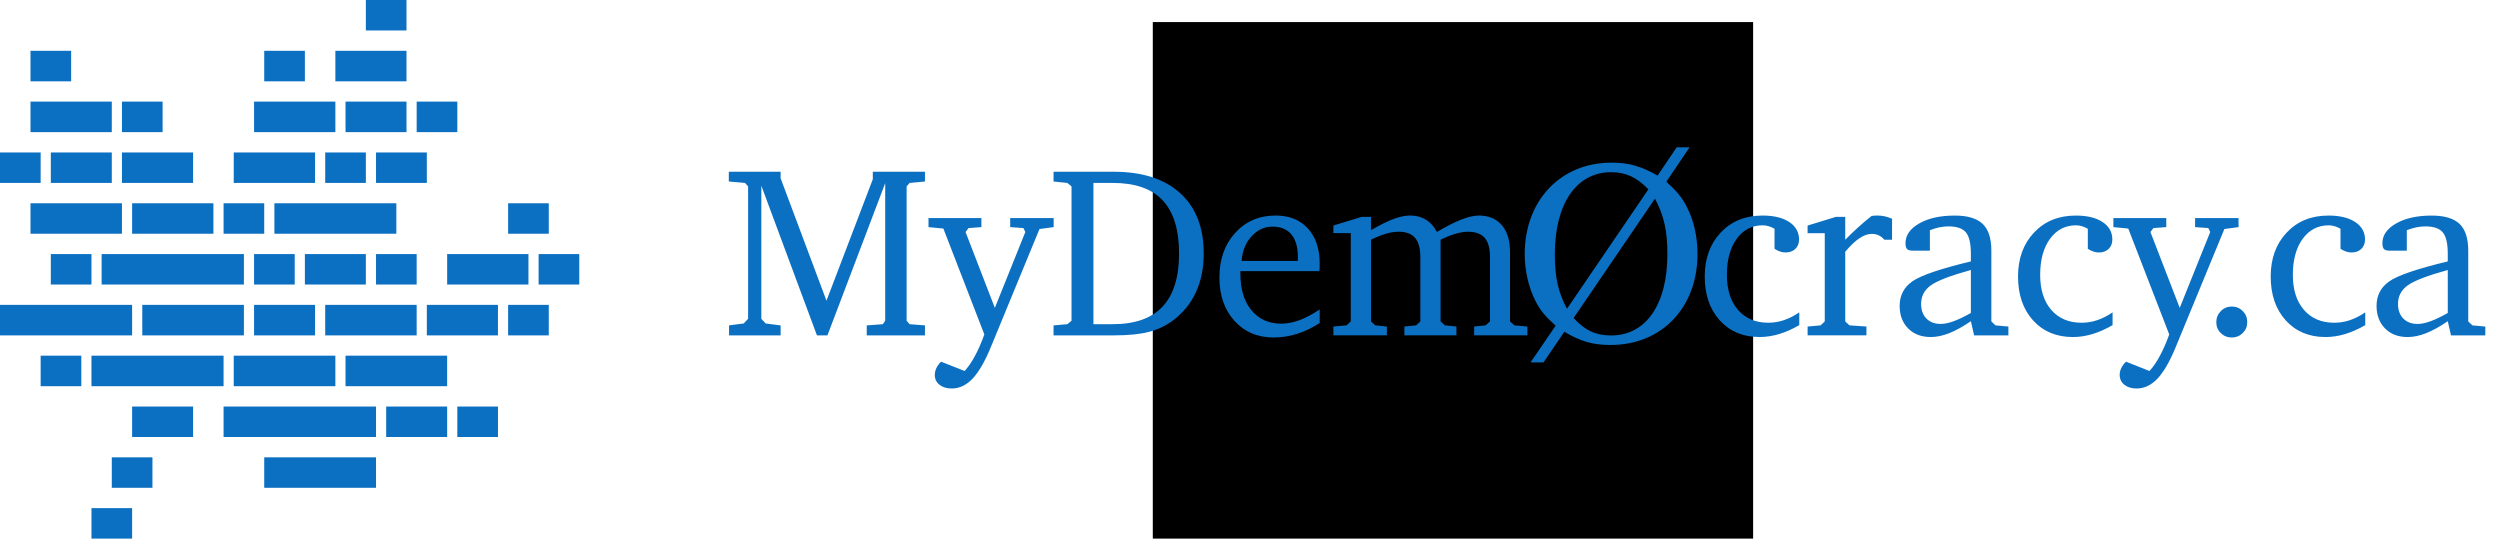 <?xml version="1.0" encoding="UTF-8" standalone="no"?>
<!-- Created with Inkscape (http://www.inkscape.org/) -->

<svg
   xmlns:dc="http://purl.org/dc/elements/1.1/"
   xmlns:cc="http://creativecommons.org/ns#"
   xmlns:rdf="http://www.w3.org/1999/02/22-rdf-syntax-ns#"
   xmlns:svg="http://www.w3.org/2000/svg"
   xmlns="http://www.w3.org/2000/svg"
   version="1.2"
   width="100%"
   height="100%"
   viewBox="0 0 246 53"
   id="svg4109"
   style="stroke-width:1;stroke-linecap:round">
  <title
     data-reactid=".0.0.0.0.0.0.0.0"
     id="appLogo">MyDemocracy.ca</title>
  <defs
     id="defs4188" />
  <g
     id="g4112"
     style="fill:#0c70c2;fill-opacity:1">
    <g
       id="Landing"
       style="fill:#0c70c2;fill-opacity:1;stroke:none">
      <g
         transform="translate(-20,-26)"
         id="Landing-–-Mobile-(elecReform)"
         style="fill:#0c70c2;fill-opacity:1">
        <g
           transform="translate(20,26)"
           id="Logo"
           style="fill:#0c70c2;fill-opacity:1">
          <g
             id="g4117"
             style="fill:#0c70c2;fill-opacity:1">
            <g
               id="leafIllustration"
               style="fill:#0c70c2;fill-opacity:1" />
          </g>
        </g>
      </g>
    </g>
  </g>
  <flowRoot
     id="flowRoot3886"
     xml:space="preserve"
     style="font-size:40px;font-style:normal;font-weight:normal;line-height:125%;letter-spacing:0px;word-spacing:0px;fill:#000000;fill-opacity:1;stroke:none;font-family:Sans"><flowRegion
       id="flowRegion3888"><rect
         width="59.072"
         height="51.615"
         x="113.435"
         y="2.17"
         id="rect3890" /></flowRegion><flowPara
       id="flowPara3892" /></flowRoot>  <g
     transform="translate(53.773,5.691)"
     id="flowRoot3894"
     style="font-size:26px;font-style:normal;font-variant:normal;font-weight:normal;font-stretch:normal;text-align:start;line-height:125%;letter-spacing:0px;word-spacing:0px;writing-mode:lr-tb;text-anchor:start;fill:#0c70c2;fill-opacity:1;stroke:none;font-family:Nimbus Roman No9 L;-inkscape-font-specification:Nimbus Roman No9 L">
    <path
       d="m 112.483,8.806 -1.274,0 -1.872,2.782 c -1.664,-0.936 -2.834,-1.274 -4.55,-1.274 -4.992,0 -8.528,3.718 -8.528,8.996 0,1.638 0.39,3.328 1.066,4.628 0.468,0.91 0.884,1.43 1.976,2.418 l -2.47,3.614 1.274,0 2.054,-3.016 c 1.612,0.962 2.808,1.3 4.55,1.3 5.044,0 8.554,-3.692 8.554,-8.97 0,-1.69 -0.39,-3.38 -1.092,-4.68 -0.468,-0.91 -0.91,-1.43 -1.976,-2.418 l 2.288,-3.38 m -3.406,5.044 c 0.884,1.69 1.222,3.146 1.222,5.46 0,4.966 -2.106,8.008 -5.538,8.008 -1.508,0 -2.574,-0.494 -3.692,-1.716 l 8.008,-11.752 m -8.658,10.842 c -0.884,-1.664 -1.196,-3.094 -1.196,-5.382 0,-4.966 2.132,-8.06 5.538,-8.06 1.43,0 2.522,0.494 3.666,1.69 l -8.008,11.752 m -121.192,-25.383 7,0 0,3 -7,0 z m 3,-5 4,0 0,3 -4,0 z m -10,5 4,0 0,3 -4,0 z m 15,5 4,0 0,3 -4,0 z m -29,0 4,0 0,3 -4,0 z m -3,40 4,0 0,3 -4,0 z m 2,-5 4,0 0,3 -4,0 z m 34,-5 4,0 0,3 -4,0 z m -7,0 6,0 0,3 -6,0 z m -12,5 11,0 0,3 -11,0 z m -4,-5 15,0 0,3 -15,0 z m -9,0 6,0 0,3 -6,0 z m 10,-5 10,0 0,3 -10,0 z m 11,0 10,0 0,3 -10,0 z m -25,0 13,0 0,3 -13,0 z m -5,0 4,0 0,3 -4,0 z m 46,-5 4,0 0,3 -4,0 z m 3,-5 4,0 0,3 -4,0 z m -53,5 13,0 0,3 -13,0 z m 14,0 10,0 0,3 -10,0 z m 11,0 6,0 0,3 -6,0 z m 7,0 9,0 0,3 -9,0 z m 10,0 7,0 0,3 -7,0 z m 8,-10 4,0 0,3 -4,0 z m -6,5 8,0 0,3 -8,0 z m -7,0 4,0 0,3 -4,0 z m -7,0 6,0 0,3 -6,0 z m -5,0 4,0 0,3 -4,0 z m -15,0 14,0 0,3 -14,0 z m 12,-5 4,0 0,3 -4,0 z m -9,0 8,0 0,3 -8,0 z m -8,5 4,0 0,3 -4,0 z m -5,-10 4,0 0,3 -4,0 z m 25,-5 8,0 0,3 -8,0 z m 9,0 6,0 0,3 -6,0 z m 3,5 5,0 0,3 -5,0 z m -5,0 4,0 0,3 -4,0 z m -5,5 12,0 0,3 -12,0 z m -4,-5 8,0 0,3 -8,0 z m -20,5 9,0 0,3 -9,0 z m 9,-5 7,0 0,3 -7,0 z m -7,0 6,0 0,3 -6,0 z m -2,-5 8,0 0,3 -8,0 z m 0,-5 4,0 0,3 -4,0 z m 68.738,28 0,-0.984 1.441,-0.188 0.434,-0.457 0,-13.031 -0.305,-0.34 -1.594,-0.141 0,-0.961 5.098,0 0,0.645 4.512,12.047 4.559,-11.953 0,-0.738 5.133,0 0,0.961 -1.512,0.141 -0.293,0.34 0,13.219 0.293,0.34 1.512,0.117 0,0.984 -5.73,0 0,-0.984 1.582,-0.117 0.234,-0.34 0,-13.535 -5.684,14.977 -1.031,0 -5.473,-14.73 0,13.102 0.434,0.457 1.465,0.188 0,0.984 z m 19.627,-11.543 5.203,0 0,0.891 -1.266,0.094 -0.293,0.387 2.883,7.465 3,-7.465 -0.188,-0.387 -1.301,-0.094 0,-0.891 4.277,0 0,0.891 -1.395,0.188 -4.805,11.66 c -0.586,1.414 -1.184,2.439 -1.793,3.076 -0.609,0.637 -1.289,0.955 -2.039,0.955 -0.5,0 -0.902,-0.123 -1.207,-0.369 -0.305,-0.246 -0.457,-0.568 -0.457,-0.967 0,-0.234 0.053,-0.461 0.158,-0.68 0.105,-0.219 0.26,-0.426 0.463,-0.621 l 2.309,0.914 c 0.352,-0.375 0.693,-0.871 1.025,-1.488 0.332,-0.617 0.639,-1.32 0.92,-2.109 l -4.031,-10.418 -1.465,-0.141 z m 16.229,-3.457 0,13.898 1.898,0 c 2.188,0 3.822,-0.576 4.904,-1.729 1.082,-1.152 1.623,-2.896 1.623,-5.232 0,-2.336 -0.537,-4.076 -1.611,-5.221 -1.074,-1.145 -2.713,-1.717 -4.916,-1.717 z m 1.992,-1.102 c 2.813,0 4.992,0.701 6.539,2.104 1.547,1.402 2.32,3.381 2.32,5.936 0,1.422 -0.252,2.686 -0.756,3.791 -0.504,1.105 -1.252,2.033 -2.244,2.783 -0.703,0.531 -1.496,0.912 -2.379,1.143 -0.883,0.23 -2.043,0.346 -3.48,0.346 l -5.918,0 0,-0.984 1.359,-0.117 0.41,-0.34 0,-13.219 -0.41,-0.34 -1.359,-0.141 0,-0.961 z m 18.127,8.777 0,-0.375 c 0,-0.969 -0.213,-1.711 -0.639,-2.227 -0.426,-0.516 -1.045,-0.773 -1.857,-0.773 -0.797,0 -1.486,0.318 -2.068,0.955 -0.582,0.637 -0.908,1.443 -0.979,2.42 z m 2.145,4.781 0,1.324 c -0.711,0.469 -1.449,0.824 -2.215,1.066 -0.766,0.242 -1.535,0.363 -2.309,0.363 -1.586,0 -2.873,-0.545 -3.861,-1.635 -0.988,-1.09 -1.482,-2.51 -1.482,-4.26 0,-1.797 0.518,-3.264 1.553,-4.4 1.035,-1.137 2.365,-1.705 3.99,-1.705 1.328,0 2.381,0.424 3.158,1.271 0.777,0.848 1.166,2.002 1.166,3.463 0,0.195 -0.002,0.344 -0.006,0.445 -0.004,0.102 -0.014,0.199 -0.029,0.293 l -7.77,0 0,0.27 c 0,1.508 0.363,2.701 1.09,3.58 0.727,0.879 1.707,1.318 2.941,1.318 0.57,0 1.162,-0.113 1.775,-0.34 0.613,-0.227 1.279,-0.578 1.998,-1.055 z m 11.53,-7.629 c 0.922,-0.547 1.723,-0.953 2.402,-1.219 0.68,-0.266 1.254,-0.398 1.723,-0.398 0.969,0 1.723,0.314 2.262,0.943 0.539,0.629 0.809,1.51 0.809,2.643 l 0,6.832 0.434,0.387 1.277,0.117 0,0.867 -5.238,0 0,-0.867 1.125,-0.117 0.434,-0.387 0,-6.352 c 0,-0.852 -0.176,-1.477 -0.527,-1.875 -0.352,-0.398 -0.895,-0.598 -1.629,-0.598 -0.367,0 -0.775,0.064 -1.225,0.193 -0.449,0.129 -0.943,0.326 -1.482,0.592 l 0,8.039 0.422,0.387 1.137,0.117 0,0.867 -5.121,0 0,-0.867 1.16,-0.117 0.41,-0.387 0,-6.352 c 0,-0.844 -0.174,-1.467 -0.521,-1.869 -0.348,-0.402 -0.881,-0.604 -1.6,-0.604 -0.391,0 -0.811,0.064 -1.26,0.193 -0.449,0.129 -0.939,0.326 -1.471,0.592 l 0,8.039 0.41,0.387 1.148,0.117 0,0.867 -5.262,0 0,-0.867 1.301,-0.117 0.41,-0.387 0,-8.684 -1.711,0 0,-0.75 2.789,-0.855 0.914,0 0,1.312 c 0.836,-0.492 1.564,-0.855 2.186,-1.09 0.621,-0.234 1.174,-0.352 1.658,-0.352 0.586,0 1.104,0.137 1.553,0.41 0.449,0.273 0.811,0.676 1.084,1.207 z m 35.661,9.164 c -0.672,0.391 -1.332,0.684 -1.98,0.879 -0.648,0.195 -1.289,0.293 -1.922,0.293 -1.625,0 -2.932,-0.545 -3.92,-1.635 -0.988,-1.09 -1.482,-2.529 -1.482,-4.318 0,-1.773 0.525,-3.217 1.576,-4.33 1.051,-1.113 2.42,-1.67 4.107,-1.67 1.117,0 1.996,0.213 2.637,0.639 0.641,0.426 0.961,0.998 0.961,1.717 0,0.383 -0.121,0.691 -0.363,0.926 -0.242,0.234 -0.566,0.352 -0.973,0.352 -0.18,0 -0.359,-0.031 -0.539,-0.094 -0.18,-0.062 -0.359,-0.152 -0.539,-0.27 l 0,-1.969 c -0.188,-0.109 -0.379,-0.193 -0.574,-0.252 -0.195,-0.059 -0.391,-0.088 -0.586,-0.088 -1.062,0 -1.916,0.443 -2.561,1.33 -0.645,0.887 -0.967,2.068 -0.967,3.545 0,1.461 0.365,2.611 1.096,3.451 0.73,0.84 1.725,1.26 2.982,1.26 0.523,0 1.035,-0.084 1.535,-0.252 0.5,-0.168 1.004,-0.424 1.512,-0.768 z m 0.819,1.008 0,-0.867 1.277,-0.117 0.41,-0.387 0,-8.684 -1.688,0 0,-0.75 2.789,-0.855 0.914,0 0,2.25 c 0.391,-0.398 0.799,-0.791 1.225,-1.178 0.426,-0.387 0.873,-0.768 1.342,-1.143 0.07,-0.023 0.146,-0.039 0.229,-0.047 0.082,-0.008 0.205,-0.012 0.369,-0.012 0.242,0 0.48,0.025 0.715,0.076 0.234,0.051 0.477,0.131 0.727,0.24 l 0,2.062 -0.762,0 c -0.156,-0.188 -0.338,-0.33 -0.545,-0.428 -0.207,-0.098 -0.436,-0.146 -0.686,-0.146 -0.383,0 -0.787,0.143 -1.213,0.428 -0.426,0.285 -0.893,0.729 -1.4,1.33 l 0,6.855 0.41,0.387 1.676,0.117 0,0.867 z m 16.065,-2.203 0,-4.23 c -2.008,0.555 -3.326,1.062 -3.955,1.523 -0.629,0.461 -0.943,1.066 -0.943,1.816 0,0.602 0.174,1.08 0.521,1.436 0.348,0.355 0.814,0.533 1.4,0.533 0.375,0 0.807,-0.09 1.295,-0.27 0.488,-0.18 1.049,-0.449 1.682,-0.809 z m 0,0.809 c -0.773,0.531 -1.482,0.924 -2.127,1.178 -0.645,0.254 -1.248,0.381 -1.811,0.381 -0.93,0 -1.674,-0.281 -2.232,-0.844 -0.559,-0.563 -0.838,-1.305 -0.838,-2.227 0,-1.023 0.42,-1.828 1.26,-2.414 0.84,-0.586 2.756,-1.238 5.748,-1.957 l 0,-0.762 c 0,-1.008 -0.164,-1.707 -0.492,-2.098 -0.328,-0.391 -0.898,-0.586 -1.711,-0.586 -0.305,0 -0.605,0.031 -0.902,0.094 -0.297,0.062 -0.605,0.156 -0.926,0.281 l 0,2.016 -1.652,0 c -0.289,0 -0.486,-0.053 -0.592,-0.158 -0.105,-0.105 -0.158,-0.299 -0.158,-0.58 0,-0.781 0.451,-1.43 1.354,-1.945 0.902,-0.516 2.068,-0.773 3.498,-0.773 1.258,0 2.172,0.273 2.742,0.82 0.57,0.547 0.855,1.426 0.855,2.637 l 0,6.961 0.41,0.387 1.266,0.117 0,0.867 -3.375,0 z m 13.944,0.387 c -0.672,0.391 -1.332,0.684 -1.98,0.879 -0.648,0.195 -1.289,0.293 -1.922,0.293 -1.625,0 -2.932,-0.545 -3.92,-1.635 -0.988,-1.09 -1.482,-2.529 -1.482,-4.318 0,-1.773 0.525,-3.217 1.576,-4.33 1.051,-1.113 2.42,-1.67 4.107,-1.67 1.117,0 1.996,0.213 2.637,0.639 0.641,0.426 0.961,0.998 0.961,1.717 0,0.383 -0.121,0.691 -0.363,0.926 -0.242,0.234 -0.566,0.352 -0.973,0.352 -0.18,0 -0.359,-0.031 -0.539,-0.094 -0.18,-0.062 -0.359,-0.152 -0.539,-0.27 l 0,-1.969 c -0.188,-0.109 -0.379,-0.193 -0.574,-0.252 -0.195,-0.059 -0.391,-0.088 -0.586,-0.088 -1.063,0 -1.916,0.443 -2.561,1.33 -0.645,0.887 -0.967,2.068 -0.967,3.545 0,1.461 0.365,2.611 1.096,3.451 0.73,0.84 1.725,1.26 2.982,1.26 0.523,0 1.035,-0.084 1.535,-0.252 0.5,-0.168 1.004,-0.424 1.512,-0.768 z m 0.081,-10.535 5.203,0 0,0.891 -1.266,0.094 -0.293,0.387 2.883,7.465 3,-7.465 -0.188,-0.387 -1.301,-0.094 0,-0.891 4.277,0 0,0.891 -1.395,0.188 -4.805,11.66 c -0.586,1.414 -1.184,2.439 -1.793,3.076 -0.609,0.637 -1.289,0.955 -2.039,0.955 -0.5,0 -0.902,-0.123 -1.207,-0.369 -0.305,-0.246 -0.457,-0.568 -0.457,-0.967 0,-0.234 0.053,-0.461 0.158,-0.68 0.105,-0.219 0.26,-0.426 0.463,-0.621 l 2.309,0.914 c 0.352,-0.375 0.693,-0.871 1.025,-1.488 0.332,-0.617 0.639,-1.32 0.92,-2.109 l -4.031,-10.418 -1.465,-0.141 z m 11.659,8.707 c 0.422,0 0.779,0.148 1.072,0.445 0.293,0.297 0.439,0.66 0.439,1.09 0,0.422 -0.148,0.779 -0.445,1.072 -0.297,0.293 -0.652,0.439 -1.066,0.439 -0.43,0 -0.793,-0.145 -1.09,-0.434 -0.297,-0.289 -0.445,-0.648 -0.445,-1.078 0,-0.422 0.148,-0.783 0.445,-1.084 0.297,-0.301 0.66,-0.451 1.09,-0.451 z m 13.123,1.828 c -0.672,0.391 -1.332,0.684 -1.98,0.879 -0.648,0.195 -1.289,0.293 -1.922,0.293 -1.625,0 -2.932,-0.545 -3.92,-1.635 -0.988,-1.09 -1.482,-2.529 -1.482,-4.318 0,-1.773 0.525,-3.217 1.576,-4.33 1.051,-1.113 2.42,-1.67 4.107,-1.67 1.117,0 1.996,0.213 2.637,0.639 0.641,0.426 0.961,0.998 0.961,1.717 0,0.383 -0.121,0.691 -0.363,0.926 -0.242,0.234 -0.566,0.352 -0.973,0.352 -0.18,0 -0.359,-0.031 -0.539,-0.094 -0.18,-0.062 -0.359,-0.152 -0.539,-0.27 l 0,-1.969 c -0.188,-0.109 -0.379,-0.193 -0.574,-0.252 -0.195,-0.059 -0.391,-0.088 -0.586,-0.088 -1.063,0 -1.916,0.443 -2.561,1.33 -0.645,0.887 -0.967,2.068 -0.967,3.545 0,1.461 0.365,2.611 1.096,3.451 0.73,0.84 1.725,1.26 2.982,1.26 0.523,0 1.035,-0.084 1.535,-0.252 0.5,-0.168 1.004,-0.424 1.512,-0.768 z m 8.12,-1.195 0,-4.23 c -2.008,0.555 -3.326,1.062 -3.955,1.523 -0.629,0.461 -0.943,1.066 -0.943,1.816 0,0.602 0.174,1.08 0.521,1.436 0.348,0.355 0.814,0.533 1.4,0.533 0.375,0 0.807,-0.09 1.295,-0.27 0.488,-0.18 1.049,-0.449 1.682,-0.809 z m 0,0.809 c -0.773,0.531 -1.482,0.924 -2.127,1.178 -0.645,0.254 -1.248,0.381 -1.811,0.381 -0.93,0 -1.674,-0.281 -2.232,-0.844 -0.559,-0.563 -0.838,-1.305 -0.838,-2.227 0,-1.023 0.42,-1.828 1.26,-2.414 0.84,-0.586 2.756,-1.238 5.748,-1.957 l 0,-0.762 c 0,-1.008 -0.164,-1.707 -0.492,-2.098 -0.328,-0.391 -0.898,-0.586 -1.711,-0.586 -0.305,0 -0.605,0.031 -0.902,0.094 -0.297,0.062 -0.605,0.156 -0.926,0.281 l 0,2.016 -1.652,0 c -0.289,0 -0.486,-0.053 -0.592,-0.158 -0.105,-0.105 -0.158,-0.299 -0.158,-0.58 0,-0.781 0.451,-1.43 1.354,-1.945 0.902,-0.516 2.068,-0.773 3.498,-0.773 1.258,0 2.172,0.273 2.742,0.82 0.57,0.547 0.855,1.426 0.855,2.637 l 0,6.961 0.41,0.387 1.266,0.117 0,0.867 -3.375,0 z"
       id="path4113" />
  </g>
</svg>
